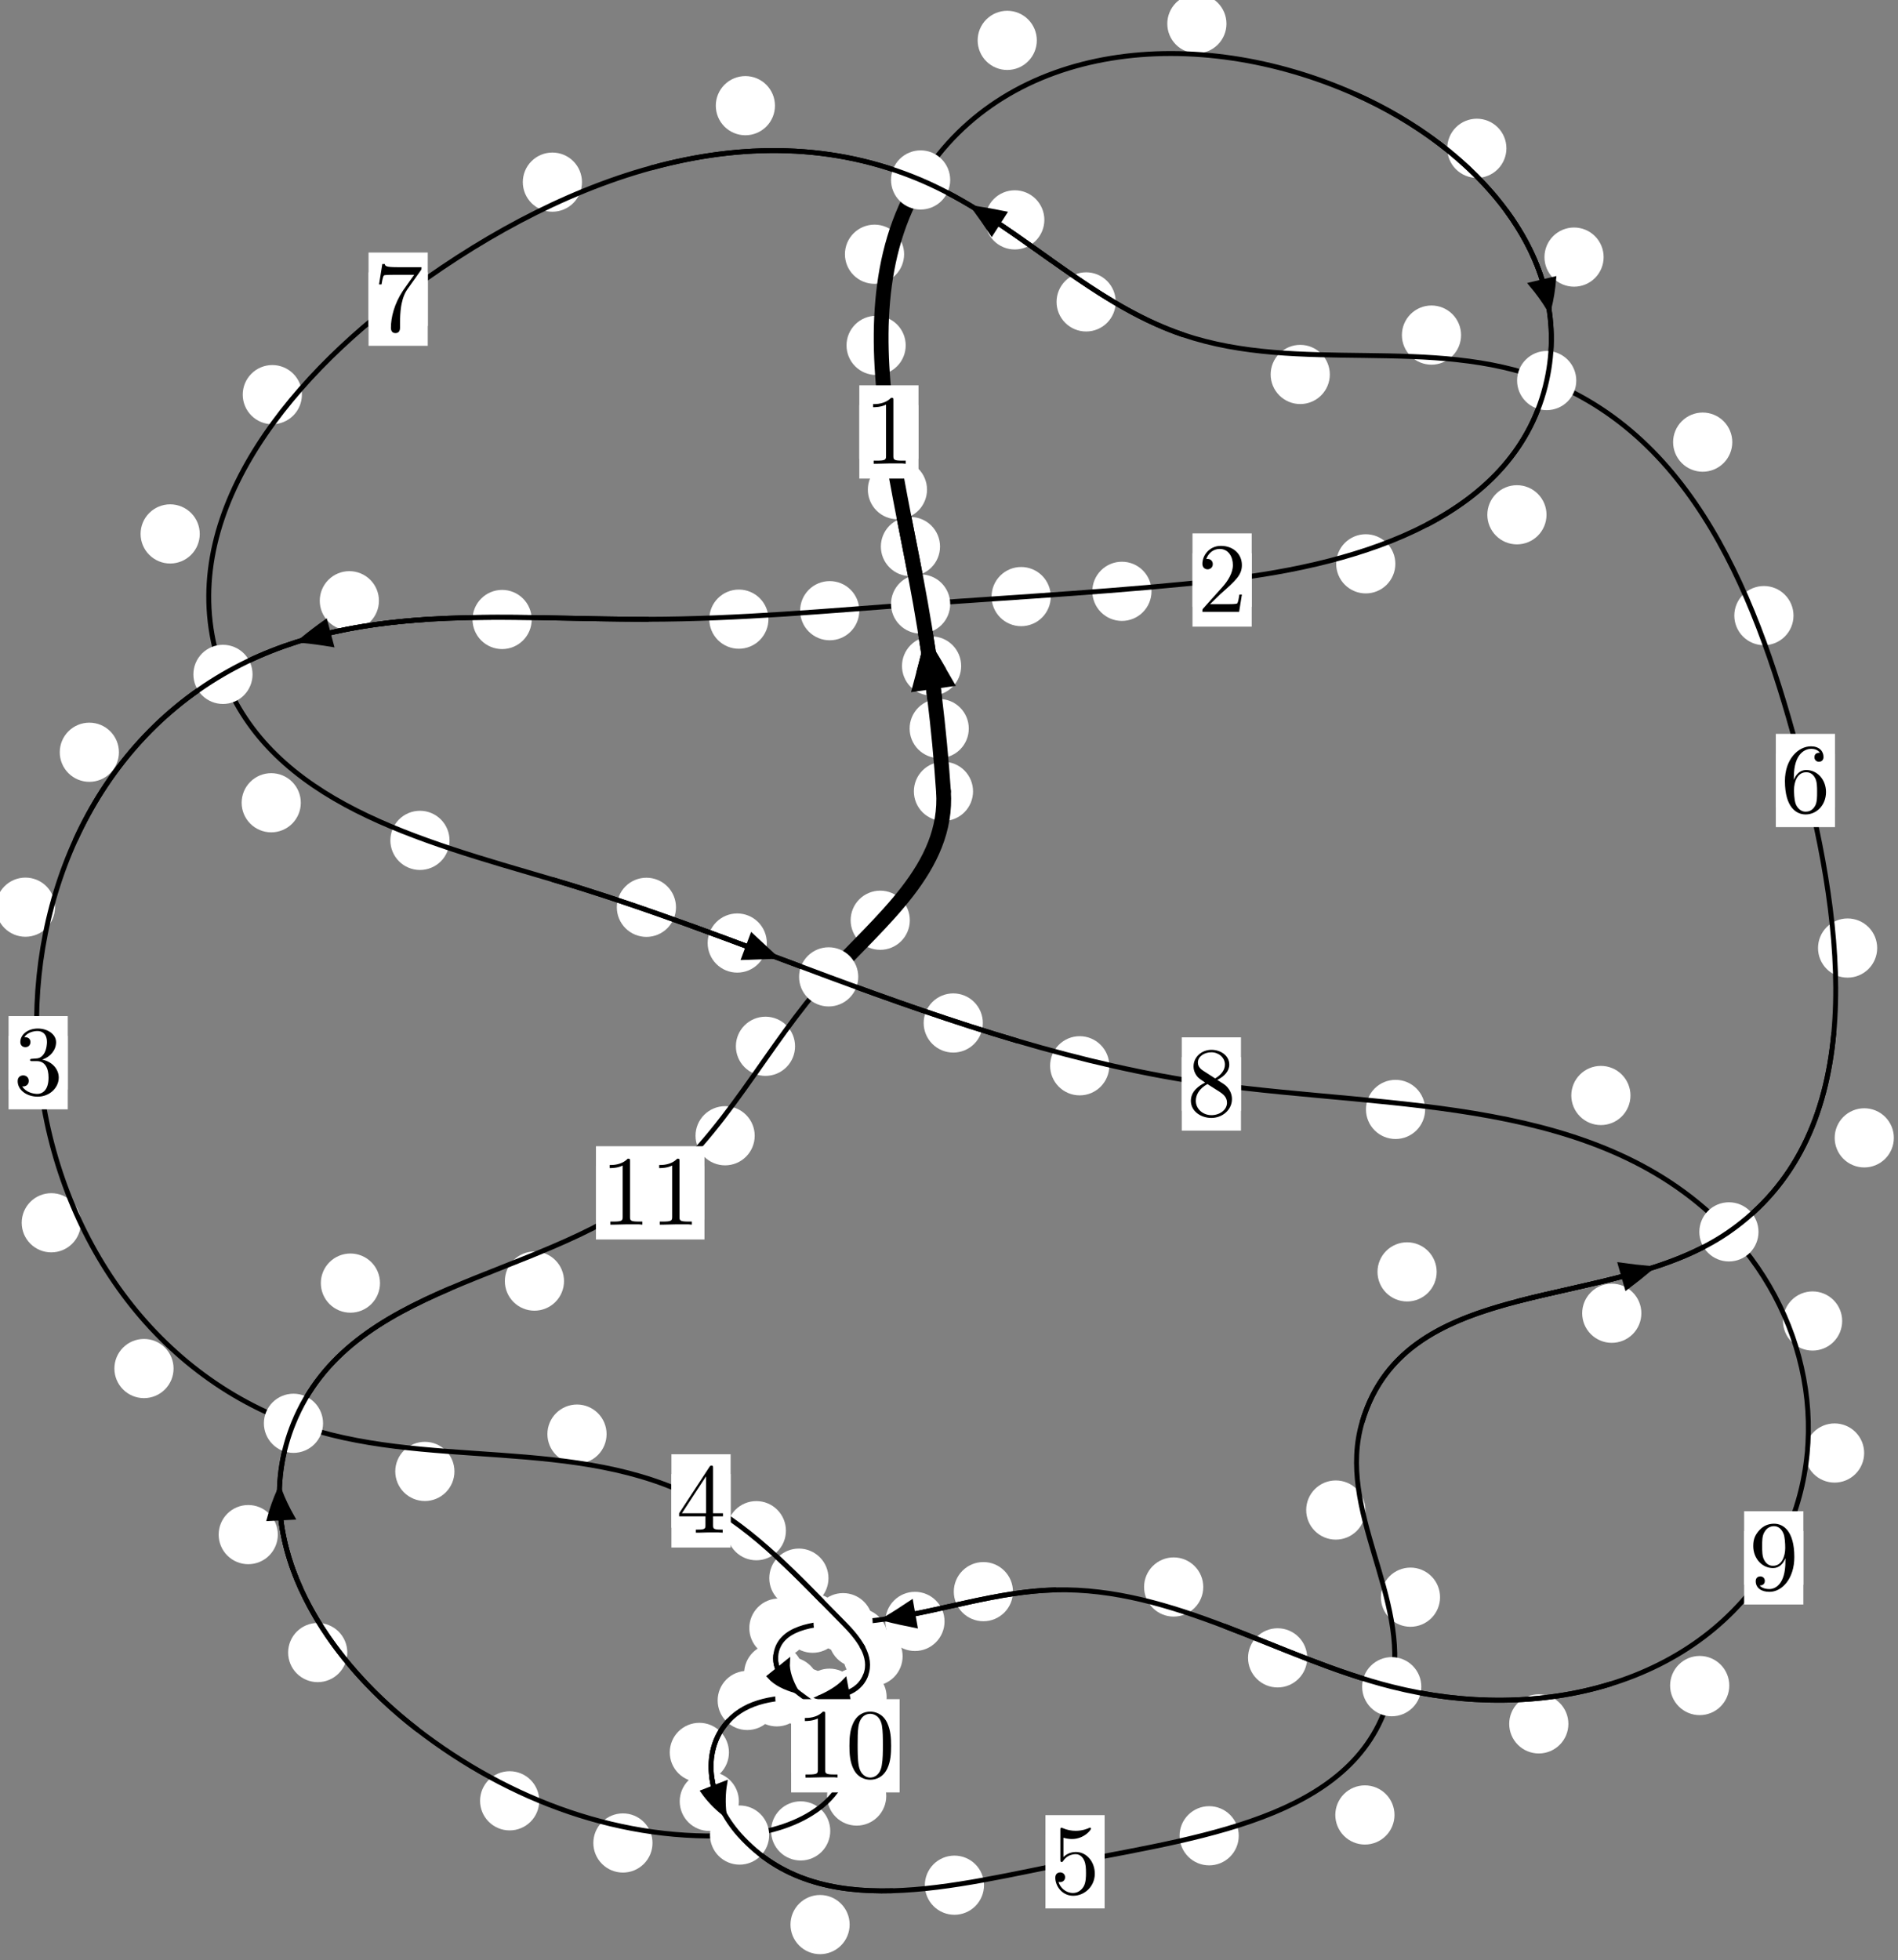 <?xml version="1.0"?>
<!-- Created by MetaPost 1.999 on 2021.07.06:0008 -->
<svg version="1.1" xmlns="http://www.w3.org/2000/svg" xmlns:xlink="http://www.w3.org/1999/xlink" width="191.736" height="197.952" viewBox="0 0 191.736 197.952">
<rect x="0" y="0" width="191.736" height="197.952" fill="#808080" stroke="none"/>
<!-- Original BoundingBox: -93.419357 -136.359604 98.317032 61.592056 -->
  <defs>
    <g transform="scale(0.01,0.01)" id="GLYPHcmr10_48">
      <path style="fill-rule: evenodd;" d="M460 -320C460 -400,455 -480,420 -554C374 -650,292 -666,250 -666C190 -666,117 -640,76 -547C44 -478,39 -400,39 -320C39 -245,43 -155,84 -79C127 2,200 22,249 22C303 22,379 1,423 -94C455 -163,460 -241,460 -320M249 -0C210 -0,151 -25,133 -121C122 -181,122 -273,122 -332C122 -396,122 -462,130 -516C149 -635,224 -644,249 -644C282 -644,348 -626,367 -527C377 -471,377 -395,377 -332C377 -257,377 -189,366 -125C351 -30,294 -0,249 -0"></path>
    </g>
    <g transform="scale(0.01,0.01)" id="GLYPHcmr10_49">
      <path style="fill-rule: evenodd;" d="M294 -640C294 -664,294 -666,271 -666C209 -602,121 -602,89 -602L89 -571C109 -571,168 -571,220 -597L220 -79C220 -43,217 -31,127 -31L95 -31L95 -0L257 -0L130 -3L217 -3L257 -3L297 -3L384 -3L419 -0L419 -31L387 -31C297 -31,294 -42,294 -79"></path>
    </g>
    <g transform="scale(0.01,0.01)" id="GLYPHcmr10_50">
      <path style="fill-rule: evenodd;" d="M127 -77L233 -180C389 -318,449 -372,449 -472C449 -586,359 -666,237 -666C124 -666,50 -574,50 -485C50 -429,100 -429,103 -429C120 -429,155 -441,155 -482C155 -508,137 -534,102 -534C94 -534,92 -534,89 -533C112 -598,166 -635,224 -635C315 -635,358 -554,358 -472C358 -392,308 -313,253 -251L61 -37C50 -26,50 -24,50 -0L421 -0L449 -174L424 -174C419 -144,412 -100,402 -85C395 -77,329 -77,307 -77"></path>
    </g>
    <g transform="scale(0.01,0.01)" id="GLYPHcmr10_51">
      <path style="fill-rule: evenodd;" d="M290 -352C372 -379,430 -449,430 -528C430 -610,342 -666,246 -666C145 -666,69 -606,69 -530C69 -497,91 -478,120 -478C151 -478,171 -500,171 -529C171 -579,124 -579,109 -579C140 -628,206 -641,242 -641C283 -641,338 -619,338 -529C338 -517,336 -459,310 -415C280 -367,246 -364,221 -363C213 -362,189 -360,182 -360C174 -359,167 -358,167 -348C167 -337,174 -337,191 -337L235 -337C317 -337,354 -269,354 -171C354 -35,285 -6,241 -6C198 -6,123 -23,88 -82C123 -77,154 -99,154 -137C154 -173,127 -193,98 -193C74 -193,42 -179,42 -135C42 -44,135 22,244 22C366 22,457 -69,457 -171C457 -253,394 -331,290 -352"></path>
    </g>
    <g transform="scale(0.01,0.01)" id="GLYPHcmr10_52">
      <path style="fill-rule: evenodd;" d="M294 -165L294 -78C294 -42,292 -31,218 -31L197 -31L197 -0L332 -0L238 -3L290 -3L332 -3L374 -3L427 -3L468 -0L468 -31L447 -31C373 -31,371 -42,371 -78L371 -165L471 -165L471 -196L371 -196L371 -651C371 -671,371 -677,355 -677C346 -677,343 -677,335 -665L28 -196L28 -165M300 -196L56 -196L300 -569"></path>
    </g>
    <g transform="scale(0.01,0.01)" id="GLYPHcmr10_53">
      <path style="fill-rule: evenodd;" d="M449 -201C449 -320,367 -420,259 -420C211 -420,168 -404,132 -369L132 -564C152 -558,185 -551,217 -551C340 -551,410 -642,410 -655C410 -661,407 -666,400 -666C399 -666,397 -666,392 -663C372 -654,323 -634,256 -634C216 -634,170 -641,123 -662C115 -665,113 -665,111 -665C101 -665,101 -657,101 -641L101 -345C101 -327,101 -319,115 -319C122 -319,124 -322,128 -328C139 -344,176 -398,257 -398C309 -398,334 -352,342 -334C358 -297,360 -258,360 -208C360 -173,360 -113,336 -71C312 -32,275 -6,229 -6C156 -6,99 -59,82 -118C85 -117,88 -116,99 -116C132 -116,149 -141,149 -165C149 -189,132 -214,99 -214C85 -214,50 -207,50 -161C50 -75,119 22,231 22C347 22,449 -74,449 -201"></path>
    </g>
    <g transform="scale(0.01,0.01)" id="GLYPHcmr10_54">
      <path style="fill-rule: evenodd;" d="M132 -328L132 -352C132 -605,256 -641,307 -641C331 -641,373 -635,395 -601C380 -601,340 -601,340 -556C340 -525,364 -510,386 -510C402 -510,432 -519,432 -558C432 -618,388 -666,305 -666C177 -666,42 -537,42 -316C42 -49,158 22,251 22C362 22,457 -72,457 -204C457 -331,368 -427,257 -427C189 -427,152 -376,132 -328M251 -6C188 -6,158 -66,152 -81C134 -128,134 -208,134 -226C134 -304,166 -404,256 -404C272 -404,318 -404,349 -342C367 -305,367 -254,367 -205C367 -157,367 -107,350 -71C320 -11,274 -6,251 -6"></path>
    </g>
    <g transform="scale(0.01,0.01)" id="GLYPHcmr10_55">
      <path style="fill-rule: evenodd;" d="M476 -609C485 -621,485 -623,485 -644L242 -644C120 -644,118 -657,114 -676L89 -676L56 -470L81 -470C84 -486,93 -549,106 -561C113 -567,191 -567,204 -567L411 -567C400 -551,321 -442,299 -409C209 -274,176 -135,176 -33C176 -23,176 22,222 22C268 22,268 -23,268 -33L268 -84C268 -139,271 -194,279 -248C283 -271,297 -357,341 -419"></path>
    </g>
    <g transform="scale(0.01,0.01)" id="GLYPHcmr10_56">
      <path style="fill-rule: evenodd;" d="M163 -457C117 -487,113 -521,113 -538C113 -599,178 -641,249 -641C322 -641,386 -589,386 -517C386 -460,347 -412,287 -377M309 -362C381 -399,430 -451,430 -517C430 -609,341 -666,250 -666C150 -666,69 -592,69 -499C69 -481,71 -436,113 -389C124 -377,161 -352,186 -335C128 -306,42 -250,42 -151C42 -45,144 22,249 22C362 22,457 -61,457 -168C457 -204,446 -249,408 -291C389 -312,373 -322,309 -362M209 -320L332 -242C360 -223,407 -193,407 -132C407 -58,332 -6,250 -6C164 -6,92 -68,92 -151C92 -209,124 -273,209 -320"></path>
    </g>
    <g transform="scale(0.01,0.01)" id="GLYPHcmr10_57">
      <path style="fill-rule: evenodd;" d="M367 -318L367 -286C367 -52,263 -6,205 -6C188 -6,134 -8,107 -42C151 -42,159 -71,159 -88C159 -119,135 -134,113 -134C97 -134,67 -125,67 -86C67 -19,121 22,206 22C335 22,457 -114,457 -329C457 -598,342 -666,253 -666C198 -666,149 -648,106 -603C65 -558,42 -516,42 -441C42 -316,130 -218,242 -218C303 -218,344 -260,367 -318M243 -241C227 -241,181 -241,150 -304C132 -341,132 -391,132 -440C132 -494,132 -541,153 -578C180 -628,218 -641,253 -641C299 -641,332 -607,349 -562C361 -530,365 -467,365 -421C365 -338,331 -241,243 -241"></path>
    </g>
  </defs>
  <path d="M97.867 73.578C97.867 72.786,97.552 72.025,96.992 71.465C96.431 70.905,95.671 70.59,94.879 70.59C94.086 70.59,93.326 70.905,92.765 71.465C92.205 72.025,91.89 72.786,91.89 73.578C91.89 74.371,92.205 75.131,92.765 75.692C93.326 76.252,94.086 76.567,94.879 76.567C95.671 76.567,96.431 76.252,96.992 75.692C97.552 75.131,97.867 74.371,97.867 73.578Z" style="fill: rgb(100%,100%,100%);stroke: none;"></path>
  <path d="M98.297 79.923C98.297 79.13,97.982 78.37,97.422 77.809C96.861 77.249,96.101 76.934,95.309 76.934C94.516 76.934,93.756 77.249,93.195 77.809C92.635 78.37,92.32 79.13,92.32 79.923C92.32 80.715,92.635 81.476,93.195 82.036C93.756 82.596,94.516 82.911,95.309 82.911C96.101 82.911,96.861 82.596,97.422 82.036C97.982 81.476,98.297 80.715,98.297 79.923Z" style="fill: rgb(100%,100%,100%);stroke: none;"></path>
  <path d="M94.962 55.2C94.962 54.407,94.647 53.647,94.087 53.087C93.527 52.526,92.766 52.211,91.974 52.211C91.181 52.211,90.421 52.526,89.86 53.087C89.3 53.647,88.985 54.407,88.985 55.2C88.985 55.993,89.3 56.753,89.86 57.313C90.421 57.874,91.181 58.189,91.974 58.189C92.766 58.189,93.527 57.874,94.087 57.313C94.647 56.753,94.962 55.993,94.962 55.2Z" style="fill: rgb(100%,100%,100%);stroke: none;"></path>
  <path d="M97.097 67.262C97.097 66.469,96.782 65.709,96.221 65.148C95.661 64.588,94.901 64.273,94.108 64.273C93.315 64.273,92.555 64.588,91.995 65.148C91.434 65.709,91.119 66.469,91.119 67.262C91.119 68.054,91.434 68.814,91.995 69.375C92.555 69.935,93.315 70.25,94.108 70.25C94.901 70.25,95.661 69.935,96.221 69.375C96.782 68.814,97.097 68.054,97.097 67.262Z" style="fill: rgb(100%,100%,100%);stroke: none;"></path>
  <path d="M91.494 34.883C91.494 34.09,91.179 33.33,90.618 32.77C90.058 32.209,89.298 31.894,88.505 31.894C87.712 31.894,86.952 32.209,86.392 32.77C85.831 33.33,85.516 34.09,85.516 34.883C85.516 35.676,85.831 36.436,86.392 36.997C86.952 37.557,87.712 37.872,88.505 37.872C89.298 37.872,90.058 37.557,90.618 36.997C91.179 36.436,91.494 35.676,91.494 34.883Z" style="fill: rgb(100%,100%,100%);stroke: none;"></path>
  <path d="M93.647 49.452C93.647 48.659,93.332 47.899,92.772 47.339C92.211 46.778,91.451 46.463,90.659 46.463C89.866 46.463,89.106 46.778,88.545 47.339C87.985 47.899,87.67 48.659,87.67 49.452C87.67 50.245,87.985 51.005,88.545 51.565C89.106 52.126,89.866 52.441,90.659 52.441C91.451 52.441,92.211 52.126,92.772 51.565C93.332 51.005,93.647 50.245,93.647 49.452Z" style="fill: rgb(100%,100%,100%);stroke: none;"></path>
  <path d="M104.739 4.077C104.739 3.285,104.424 2.525,103.864 1.964C103.304 1.404,102.543 1.089,101.751 1.089C100.958 1.089,100.198 1.404,99.637 1.964C99.077 2.525,98.762 3.285,98.762 4.077C98.762 4.87,99.077 5.63,99.637 6.191C100.198 6.751,100.958 7.066,101.751 7.066C102.543 7.066,103.304 6.751,103.864 6.191C104.424 5.63,104.739 4.87,104.739 4.077Z" style="fill: rgb(100%,100%,100%);stroke: none;"></path>
  <path d="M91.332 25.676C91.332 24.883,91.017 24.123,90.457 23.563C89.896 23.002,89.136 22.687,88.344 22.687C87.551 22.687,86.791 23.002,86.23 23.563C85.67 24.123,85.355 24.883,85.355 25.676C85.355 26.469,85.67 27.229,86.23 27.789C86.791 28.35,87.551 28.665,88.344 28.665C89.136 28.665,89.896 28.35,90.457 27.789C91.017 27.229,91.332 26.469,91.332 25.676Z" style="fill: rgb(100%,100%,100%);stroke: none;"></path>
  <path d="M152.178 14.977C152.178 14.185,151.863 13.425,151.302 12.864C150.742 12.304,149.982 11.989,149.189 11.989C148.396 11.989,147.636 12.304,147.076 12.864C146.515 13.425,146.2 14.185,146.2 14.977C146.2 15.77,146.515 16.53,147.076 17.091C147.636 17.651,148.396 17.966,149.189 17.966C149.982 17.966,150.742 17.651,151.302 17.091C151.863 16.53,152.178 15.77,152.178 14.977Z" style="fill: rgb(100%,100%,100%);stroke: none;"></path>
  <path d="M123.897 2.397C123.897 1.604,123.582 0.844,123.022 0.283C122.461 -0.277,121.701 -0.592,120.908 -0.592C120.116 -0.592,119.355 -0.277,118.795 0.283C118.234 0.844,117.92 1.604,117.92 2.397C117.92 3.189,118.234 3.95,118.795 4.51C119.355 5.07,120.116 5.385,120.908 5.385C121.701 5.385,122.461 5.07,123.022 4.51C123.582 3.95,123.897 3.189,123.897 2.397Z" style="fill: rgb(100%,100%,100%);stroke: none;"></path>
  <path d="M156.229 51.99C156.229 51.197,155.914 50.437,155.353 49.877C154.793 49.316,154.033 49.001,153.24 49.001C152.447 49.001,151.687 49.316,151.127 49.877C150.566 50.437,150.251 51.197,150.251 51.99C150.251 52.783,150.566 53.543,151.127 54.103C151.687 54.664,152.447 54.979,153.24 54.979C154.033 54.979,154.793 54.664,155.353 54.103C155.914 53.543,156.229 52.783,156.229 51.99Z" style="fill: rgb(100%,100%,100%);stroke: none;"></path>
  <path d="M161.999 25.966C161.999 25.173,161.684 24.413,161.124 23.852C160.563 23.292,159.803 22.977,159.011 22.977C158.218 22.977,157.458 23.292,156.897 23.852C156.337 24.413,156.022 25.173,156.022 25.966C156.022 26.758,156.337 27.518,156.897 28.079C157.458 28.639,158.218 28.954,159.011 28.954C159.803 28.954,160.563 28.639,161.124 28.079C161.684 27.518,161.999 26.758,161.999 25.966Z" style="fill: rgb(100%,100%,100%);stroke: none;"></path>
  <path d="M116.324 59.72C116.324 58.927,116.009 58.167,115.448 57.607C114.888 57.046,114.128 56.731,113.335 56.731C112.542 56.731,111.782 57.046,111.222 57.607C110.661 58.167,110.346 58.927,110.346 59.72C110.346 60.513,110.661 61.273,111.222 61.833C111.782 62.394,112.542 62.709,113.335 62.709C114.128 62.709,114.888 62.394,115.448 61.833C116.009 61.273,116.324 60.513,116.324 59.72Z" style="fill: rgb(100%,100%,100%);stroke: none;"></path>
  <path d="M140.958 56.943C140.958 56.15,140.643 55.39,140.083 54.83C139.522 54.269,138.762 53.954,137.969 53.954C137.177 53.954,136.417 54.269,135.856 54.83C135.296 55.39,134.981 56.15,134.981 56.943C134.981 57.736,135.296 58.496,135.856 59.056C136.417 59.617,137.177 59.932,137.969 59.932C138.762 59.932,139.522 59.617,140.083 59.056C140.643 58.496,140.958 57.736,140.958 56.943Z" style="fill: rgb(100%,100%,100%);stroke: none;"></path>
  <path d="M86.806 61.677C86.806 60.884,86.492 60.124,85.931 59.563C85.371 59.003,84.61 58.688,83.818 58.688C83.025 58.688,82.265 59.003,81.704 59.563C81.144 60.124,80.829 60.884,80.829 61.677C80.829 62.469,81.144 63.23,81.704 63.79C82.265 64.35,83.025 64.665,83.818 64.665C84.61 64.665,85.371 64.35,85.931 63.79C86.492 63.23,86.806 62.469,86.806 61.677Z" style="fill: rgb(100%,100%,100%);stroke: none;"></path>
  <path d="M106.147 60.251C106.147 59.459,105.832 58.699,105.271 58.138C104.711 57.578,103.951 57.263,103.158 57.263C102.365 57.263,101.605 57.578,101.045 58.138C100.484 58.699,100.169 59.459,100.169 60.251C100.169 61.044,100.484 61.804,101.045 62.365C101.605 62.925,102.365 63.24,103.158 63.24C103.951 63.24,104.711 62.925,105.271 62.365C105.832 61.804,106.147 61.044,106.147 60.251Z" style="fill: rgb(100%,100%,100%);stroke: none;"></path>
  <path d="M53.713 62.565C53.713 61.772,53.398 61.012,52.837 60.451C52.277 59.891,51.517 59.576,50.724 59.576C49.931 59.576,49.171 59.891,48.611 60.451C48.05 61.012,47.735 61.772,47.735 62.565C47.735 63.357,48.05 64.118,48.611 64.678C49.171 65.239,49.931 65.553,50.724 65.553C51.517 65.553,52.277 65.239,52.837 64.678C53.398 64.118,53.713 63.357,53.713 62.565Z" style="fill: rgb(100%,100%,100%);stroke: none;"></path>
  <path d="M77.628 62.531C77.628 61.739,77.313 60.978,76.753 60.418C76.192 59.858,75.432 59.543,74.639 59.543C73.847 59.543,73.087 59.858,72.526 60.418C71.966 60.978,71.651 61.739,71.651 62.531C71.651 63.324,71.966 64.084,72.526 64.645C73.087 65.205,73.847 65.52,74.639 65.52C75.432 65.52,76.192 65.205,76.753 64.645C77.313 64.084,77.628 63.324,77.628 62.531Z" style="fill: rgb(100%,100%,100%);stroke: none;"></path>
  <path d="M12.014 75.972C12.014 75.18,11.699 74.42,11.138 73.859C10.578 73.299,9.818 72.984,9.025 72.984C8.232 72.984,7.472 73.299,6.912 73.859C6.351 74.42,6.036 75.18,6.036 75.972C6.036 76.765,6.351 77.525,6.912 78.086C7.472 78.646,8.232 78.961,9.025 78.961C9.818 78.961,10.578 78.646,11.138 78.086C11.699 77.525,12.014 76.765,12.014 75.972Z" style="fill: rgb(100%,100%,100%);stroke: none;"></path>
  <path d="M38.28 60.672C38.28 59.879,37.965 59.119,37.404 58.558C36.844 57.998,36.084 57.683,35.291 57.683C34.498 57.683,33.738 57.998,33.178 58.558C32.617 59.119,32.302 59.879,32.302 60.672C32.302 61.464,32.617 62.224,33.178 62.785C33.738 63.345,34.498 63.66,35.291 63.66C36.084 63.66,36.844 63.345,37.404 62.785C37.965 62.224,38.28 61.464,38.28 60.672Z" style="fill: rgb(100%,100%,100%);stroke: none;"></path>
  <path d="M8.169 123.493C8.169 122.701,7.854 121.94,7.294 121.38C6.733 120.819,5.973 120.504,5.18 120.504C4.388 120.504,3.628 120.819,3.067 121.38C2.507 121.94,2.192 122.701,2.192 123.493C2.192 124.286,2.507 125.046,3.067 125.607C3.628 126.167,4.388 126.482,5.18 126.482C5.973 126.482,6.733 126.167,7.294 125.607C7.854 125.046,8.169 124.286,8.169 123.493Z" style="fill: rgb(100%,100%,100%);stroke: none;"></path>
  <path d="M5.558 91.62C5.558 90.827,5.243 90.067,4.683 89.506C4.122 88.946,3.362 88.631,2.569 88.631C1.777 88.631,1.017 88.946,0.456 89.506C-0.104 90.067,-0.419 90.827,-0.419 91.62C-0.419 92.412,-0.104 93.172,0.456 93.733C1.017 94.293,1.777 94.608,2.569 94.608C3.362 94.608,4.122 94.293,4.683 93.733C5.243 93.172,5.558 92.412,5.558 91.62Z" style="fill: rgb(100%,100%,100%);stroke: none;"></path>
  <path d="M45.907 148.605C45.907 147.812,45.592 147.052,45.032 146.492C44.471 145.931,43.711 145.616,42.918 145.616C42.126 145.616,41.365 145.931,40.805 146.492C40.245 147.052,39.93 147.812,39.93 148.605C39.93 149.398,40.245 150.158,40.805 150.718C41.365 151.279,42.126 151.594,42.918 151.594C43.711 151.594,44.471 151.279,45.032 150.718C45.592 150.158,45.907 149.398,45.907 148.605Z" style="fill: rgb(100%,100%,100%);stroke: none;"></path>
  <path d="M17.534 138.214C17.534 137.421,17.219 136.661,16.659 136.1C16.098 135.54,15.338 135.225,14.545 135.225C13.753 135.225,12.992 135.54,12.432 136.1C11.871 136.661,11.556 137.421,11.556 138.214C11.556 139.006,11.871 139.767,12.432 140.327C12.992 140.888,13.753 141.203,14.545 141.203C15.338 141.203,16.098 140.888,16.659 140.327C17.219 139.767,17.534 139.006,17.534 138.214Z" style="fill: rgb(100%,100%,100%);stroke: none;"></path>
  <path d="M79.395 154.59C79.395 153.797,79.08 153.037,78.519 152.477C77.959 151.916,77.199 151.601,76.406 151.601C75.613 151.601,74.853 151.916,74.293 152.477C73.732 153.037,73.417 153.797,73.417 154.59C73.417 155.383,73.732 156.143,74.293 156.703C74.853 157.264,75.613 157.579,76.406 157.579C77.199 157.579,77.959 157.264,78.519 156.703C79.08 156.143,79.395 155.383,79.395 154.59Z" style="fill: rgb(100%,100%,100%);stroke: none;"></path>
  <path d="M61.277 144.836C61.277 144.044,60.962 143.284,60.401 142.723C59.841 142.163,59.081 141.848,58.288 141.848C57.495 141.848,56.735 142.163,56.175 142.723C55.614 143.284,55.299 144.044,55.299 144.836C55.299 145.629,55.614 146.389,56.175 146.95C56.735 147.51,57.495 147.825,58.288 147.825C59.081 147.825,59.841 147.51,60.401 146.95C60.962 146.389,61.277 145.629,61.277 144.836Z" style="fill: rgb(100%,100%,100%);stroke: none;"></path>
  <path d="M89.679 165.413C89.679 164.62,89.365 163.86,88.804 163.3C88.244 162.739,87.483 162.424,86.691 162.424C85.898 162.424,85.138 162.739,84.577 163.3C84.017 163.86,83.702 164.62,83.702 165.413C83.702 166.206,84.017 166.966,84.577 167.526C85.138 168.087,85.898 168.402,86.691 168.402C87.483 168.402,88.244 168.087,88.804 167.526C89.365 166.966,89.679 166.206,89.679 165.413Z" style="fill: rgb(100%,100%,100%);stroke: none;"></path>
  <path d="M83.692 159.386C83.692 158.594,83.377 157.833,82.816 157.273C82.256 156.712,81.496 156.397,80.703 156.397C79.91 156.397,79.15 156.712,78.59 157.273C78.029 157.833,77.714 158.594,77.714 159.386C77.714 160.179,78.029 160.939,78.59 161.5C79.15 162.06,79.91 162.375,80.703 162.375C81.496 162.375,82.256 162.06,82.816 161.5C83.377 160.939,83.692 160.179,83.692 159.386Z" style="fill: rgb(100%,100%,100%);stroke: none;"></path>
  <path d="M89.57 171.403C89.57 170.611,89.255 169.851,88.694 169.29C88.134 168.73,87.374 168.415,86.581 168.415C85.788 168.415,85.028 168.73,84.468 169.29C83.907 169.851,83.592 170.611,83.592 171.403C83.592 172.196,83.907 172.956,84.468 173.517C85.028 174.077,85.788 174.392,86.581 174.392C87.374 174.392,88.134 174.077,88.694 173.517C89.255 172.956,89.57 172.196,89.57 171.403Z" style="fill: rgb(100%,100%,100%);stroke: none;"></path>
  <path d="M91.183 167.272C91.183 166.48,90.868 165.72,90.307 165.159C89.747 164.599,88.987 164.284,88.194 164.284C87.401 164.284,86.641 164.599,86.081 165.159C85.52 165.72,85.205 166.48,85.205 167.272C85.205 168.065,85.52 168.825,86.081 169.386C86.641 169.946,87.401 170.261,88.194 170.261C88.987 170.261,89.747 169.946,90.307 169.386C90.868 168.825,91.183 168.065,91.183 167.272Z" style="fill: rgb(100%,100%,100%);stroke: none;"></path>
  <path d="M81.459 171.369C81.459 170.576,81.144 169.816,80.584 169.255C80.023 168.695,79.263 168.38,78.471 168.38C77.678 168.38,76.918 168.695,76.357 169.255C75.797 169.816,75.482 170.576,75.482 171.369C75.482 172.161,75.797 172.922,76.357 173.482C76.918 174.043,77.678 174.358,78.471 174.358C79.263 174.358,80.023 174.043,80.584 173.482C81.144 172.922,81.459 172.161,81.459 171.369Z" style="fill: rgb(100%,100%,100%);stroke: none;"></path>
  <path d="M86.782 171.512C86.782 170.719,86.467 169.959,85.906 169.398C85.346 168.838,84.586 168.523,83.793 168.523C83 168.523,82.24 168.838,81.68 169.398C81.119 169.959,80.804 170.719,80.804 171.512C80.804 172.304,81.119 173.064,81.68 173.625C82.24 174.185,83 174.5,83.793 174.5C84.586 174.5,85.346 174.185,85.906 173.625C86.467 173.064,86.782 172.304,86.782 171.512Z" style="fill: rgb(100%,100%,100%);stroke: none;"></path>
  <path d="M73.638 176.982C73.638 176.19,73.323 175.43,72.762 174.869C72.202 174.309,71.441 173.994,70.649 173.994C69.856 173.994,69.096 174.309,68.535 174.869C67.975 175.43,67.66 176.19,67.66 176.982C67.66 177.775,67.975 178.535,68.535 179.096C69.096 179.656,69.856 179.971,70.649 179.971C71.441 179.971,72.202 179.656,72.762 179.096C73.323 178.535,73.638 177.775,73.638 176.982Z" style="fill: rgb(100%,100%,100%);stroke: none;"></path>
  <path d="M78.475 171.736C78.475 170.943,78.16 170.183,77.6 169.622C77.04 169.062,76.279 168.747,75.487 168.747C74.694 168.747,73.934 169.062,73.373 169.622C72.813 170.183,72.498 170.943,72.498 171.736C72.498 172.528,72.813 173.288,73.373 173.849C73.934 174.409,74.694 174.724,75.487 174.724C76.279 174.724,77.04 174.409,77.6 173.849C78.16 173.288,78.475 172.528,78.475 171.736Z" style="fill: rgb(100%,100%,100%);stroke: none;"></path>
  <path d="M85.831 194.371C85.831 193.578,85.517 192.818,84.956 192.258C84.396 191.697,83.635 191.382,82.843 191.382C82.05 191.382,81.29 191.697,80.729 192.258C80.169 192.818,79.854 193.578,79.854 194.371C79.854 195.164,80.169 195.924,80.729 196.484C81.29 197.045,82.05 197.36,82.843 197.36C83.635 197.36,84.396 197.045,84.956 196.484C85.517 195.924,85.831 195.164,85.831 194.371Z" style="fill: rgb(100%,100%,100%);stroke: none;"></path>
  <path d="M74.643 181.927C74.643 181.135,74.328 180.375,73.767 179.814C73.207 179.254,72.447 178.939,71.654 178.939C70.861 178.939,70.101 179.254,69.541 179.814C68.98 180.375,68.665 181.135,68.665 181.927C68.665 182.72,68.98 183.48,69.541 184.041C70.101 184.601,70.861 184.916,71.654 184.916C72.447 184.916,73.207 184.601,73.767 184.041C74.328 183.48,74.643 182.72,74.643 181.927Z" style="fill: rgb(100%,100%,100%);stroke: none;"></path>
  <path d="M125.138 185.402C125.138 184.609,124.823 183.849,124.262 183.289C123.702 182.728,122.942 182.413,122.149 182.413C121.356 182.413,120.596 182.728,120.036 183.289C119.475 183.849,119.16 184.609,119.16 185.402C119.16 186.195,119.475 186.955,120.036 187.515C120.596 188.076,121.356 188.391,122.149 188.391C122.942 188.391,123.702 188.076,124.262 187.515C124.823 186.955,125.138 186.195,125.138 185.402Z" style="fill: rgb(100%,100%,100%);stroke: none;"></path>
  <path d="M99.405 190.394C99.405 189.601,99.09 188.841,98.529 188.28C97.969 187.72,97.209 187.405,96.416 187.405C95.623 187.405,94.863 187.72,94.303 188.28C93.742 188.841,93.427 189.601,93.427 190.394C93.427 191.186,93.742 191.946,94.303 192.507C94.863 193.067,95.623 193.382,96.416 193.382C97.209 193.382,97.969 193.067,98.529 192.507C99.09 191.946,99.405 191.186,99.405 190.394Z" style="fill: rgb(100%,100%,100%);stroke: none;"></path>
  <path d="M145.475 161.307C145.475 160.514,145.16 159.754,144.599 159.193C144.039 158.633,143.279 158.318,142.486 158.318C141.693 158.318,140.933 158.633,140.373 159.193C139.812 159.754,139.497 160.514,139.497 161.307C139.497 162.099,139.812 162.859,140.373 163.42C140.933 163.98,141.693 164.295,142.486 164.295C143.279 164.295,144.039 163.98,144.599 163.42C145.16 162.859,145.475 162.099,145.475 161.307Z" style="fill: rgb(100%,100%,100%);stroke: none;"></path>
  <path d="M140.87 183.3C140.87 182.507,140.555 181.747,139.995 181.186C139.434 180.626,138.674 180.311,137.882 180.311C137.089 180.311,136.329 180.626,135.768 181.186C135.208 181.747,134.893 182.507,134.893 183.3C134.893 184.092,135.208 184.853,135.768 185.413C136.329 185.974,137.089 186.289,137.882 186.289C138.674 186.289,139.434 185.974,139.995 185.413C140.555 184.853,140.87 184.092,140.87 183.3Z" style="fill: rgb(100%,100%,100%);stroke: none;"></path>
  <path d="M145.132 128.452C145.132 127.66,144.817 126.9,144.257 126.339C143.696 125.779,142.936 125.464,142.143 125.464C141.351 125.464,140.59 125.779,140.03 126.339C139.469 126.9,139.155 127.66,139.155 128.452C139.155 129.245,139.469 130.005,140.03 130.566C140.59 131.126,141.351 131.441,142.143 131.441C142.936 131.441,143.696 131.126,144.257 130.566C144.817 130.005,145.132 129.245,145.132 128.452Z" style="fill: rgb(100%,100%,100%);stroke: none;"></path>
  <path d="M137.93 152.505C137.93 151.712,137.615 150.952,137.054 150.391C136.494 149.831,135.734 149.516,134.941 149.516C134.148 149.516,133.388 149.831,132.828 150.391C132.267 150.952,131.952 151.712,131.952 152.505C131.952 153.297,132.267 154.058,132.828 154.618C133.388 155.178,134.148 155.493,134.941 155.493C135.734 155.493,136.494 155.178,137.054 154.618C137.615 154.058,137.93 153.297,137.93 152.505Z" style="fill: rgb(100%,100%,100%);stroke: none;"></path>
  <path d="M191.317 114.916C191.317 114.124,191.002 113.364,190.442 112.803C189.881 112.243,189.121 111.928,188.328 111.928C187.536 111.928,186.775 112.243,186.215 112.803C185.654 113.364,185.34 114.124,185.34 114.916C185.34 115.709,185.654 116.469,186.215 117.03C186.775 117.59,187.536 117.905,188.328 117.905C189.121 117.905,189.881 117.59,190.442 117.03C191.002 116.469,191.317 115.709,191.317 114.916Z" style="fill: rgb(100%,100%,100%);stroke: none;"></path>
  <path d="M165.81 132.63C165.81 131.838,165.495 131.077,164.935 130.517C164.374 129.956,163.614 129.641,162.821 129.641C162.029 129.641,161.268 129.956,160.708 130.517C160.147 131.077,159.832 131.838,159.832 132.63C159.832 133.423,160.147 134.183,160.708 134.744C161.268 135.304,162.029 135.619,162.821 135.619C163.614 135.619,164.374 135.304,164.935 134.744C165.495 134.183,165.81 133.423,165.81 132.63Z" style="fill: rgb(100%,100%,100%);stroke: none;"></path>
  <path d="M181.179 62.172C181.179 61.38,180.864 60.619,180.303 60.059C179.743 59.498,178.983 59.184,178.19 59.184C177.397 59.184,176.637 59.498,176.077 60.059C175.516 60.619,175.201 61.38,175.201 62.172C175.201 62.965,175.516 63.725,176.077 64.286C176.637 64.846,177.397 65.161,178.19 65.161C178.983 65.161,179.743 64.846,180.303 64.286C180.864 63.725,181.179 62.965,181.179 62.172Z" style="fill: rgb(100%,100%,100%);stroke: none;"></path>
  <path d="M189.633 95.747C189.633 94.954,189.318 94.194,188.758 93.634C188.197 93.073,187.437 92.758,186.645 92.758C185.852 92.758,185.092 93.073,184.531 93.634C183.971 94.194,183.656 94.954,183.656 95.747C183.656 96.54,183.971 97.3,184.531 97.861C185.092 98.421,185.852 98.736,186.645 98.736C187.437 98.736,188.197 98.421,188.758 97.861C189.318 97.3,189.633 96.54,189.633 95.747Z" style="fill: rgb(100%,100%,100%);stroke: none;"></path>
  <path d="M147.597 33.842C147.597 33.049,147.282 32.289,146.722 31.729C146.161 31.168,145.401 30.853,144.608 30.853C143.816 30.853,143.056 31.168,142.495 31.729C141.935 32.289,141.62 33.049,141.62 33.842C141.62 34.635,141.935 35.395,142.495 35.955C143.056 36.516,143.816 36.831,144.608 36.831C145.401 36.831,146.161 36.516,146.722 35.955C147.282 35.395,147.597 34.635,147.597 33.842Z" style="fill: rgb(100%,100%,100%);stroke: none;"></path>
  <path d="M174.995 44.653C174.995 43.861,174.68 43.101,174.12 42.54C173.559 41.98,172.799 41.665,172.006 41.665C171.214 41.665,170.453 41.98,169.893 42.54C169.332 43.101,169.017 43.861,169.017 44.653C169.017 45.446,169.332 46.206,169.893 46.767C170.453 47.327,171.214 47.642,172.006 47.642C172.799 47.642,173.559 47.327,174.12 46.767C174.68 46.206,174.995 45.446,174.995 44.653Z" style="fill: rgb(100%,100%,100%);stroke: none;"></path>
  <path d="M112.711 30.491C112.711 29.698,112.396 28.938,111.836 28.377C111.275 27.817,110.515 27.502,109.722 27.502C108.93 27.502,108.169 27.817,107.609 28.377C107.048 28.938,106.734 29.698,106.734 30.491C106.734 31.283,107.048 32.043,107.609 32.604C108.169 33.164,108.93 33.479,109.722 33.479C110.515 33.479,111.275 33.164,111.836 32.604C112.396 32.043,112.711 31.283,112.711 30.491Z" style="fill: rgb(100%,100%,100%);stroke: none;"></path>
  <path d="M134.339 37.818C134.339 37.026,134.024 36.266,133.463 35.705C132.903 35.145,132.143 34.83,131.35 34.83C130.557 34.83,129.797 35.145,129.237 35.705C128.676 36.266,128.361 37.026,128.361 37.818C128.361 38.611,128.676 39.371,129.237 39.932C129.797 40.492,130.557 40.807,131.35 40.807C132.143 40.807,132.903 40.492,133.463 39.932C134.024 39.371,134.339 38.611,134.339 37.818Z" style="fill: rgb(100%,100%,100%);stroke: none;"></path>
  <path d="M78.287 10.672C78.287 9.88,77.972 9.119,77.412 8.559C76.851 7.999,76.091 7.684,75.298 7.684C74.506 7.684,73.746 7.999,73.185 8.559C72.625 9.119,72.31 9.88,72.31 10.672C72.31 11.465,72.625 12.225,73.185 12.786C73.746 13.346,74.506 13.661,75.298 13.661C76.091 13.661,76.851 13.346,77.412 12.786C77.972 12.225,78.287 11.465,78.287 10.672Z" style="fill: rgb(100%,100%,100%);stroke: none;"></path>
  <path d="M105.501 22.206C105.501 21.413,105.186 20.653,104.625 20.093C104.065 19.532,103.305 19.217,102.512 19.217C101.719 19.217,100.959 19.532,100.399 20.093C99.838 20.653,99.523 21.413,99.523 22.206C99.523 22.999,99.838 23.759,100.399 24.319C100.959 24.88,101.719 25.195,102.512 25.195C103.305 25.195,104.065 24.88,104.625 24.319C105.186 23.759,105.501 22.999,105.501 22.206Z" style="fill: rgb(100%,100%,100%);stroke: none;"></path>
  <path d="M30.499 39.856C30.499 39.064,30.184 38.304,29.624 37.743C29.063 37.183,28.303 36.868,27.51 36.868C26.717 36.868,25.957 37.183,25.397 37.743C24.836 38.304,24.521 39.064,24.521 39.856C24.521 40.649,24.836 41.409,25.397 41.97C25.957 42.53,26.717 42.845,27.51 42.845C28.303 42.845,29.063 42.53,29.624 41.97C30.184 41.409,30.499 40.649,30.499 39.856Z" style="fill: rgb(100%,100%,100%);stroke: none;"></path>
  <path d="M58.791 18.394C58.791 17.602,58.476 16.841,57.916 16.281C57.355 15.72,56.595 15.406,55.802 15.406C55.01 15.406,54.25 15.72,53.689 16.281C53.129 16.841,52.814 17.602,52.814 18.394C52.814 19.187,53.129 19.947,53.689 20.508C54.25 21.068,55.01 21.383,55.802 21.383C56.595 21.383,57.355 21.068,57.916 20.508C58.476 19.947,58.791 19.187,58.791 18.394Z" style="fill: rgb(100%,100%,100%);stroke: none;"></path>
  <path d="M30.388 81.073C30.388 80.281,30.073 79.52,29.513 78.96C28.952 78.399,28.192 78.085,27.4 78.085C26.607 78.085,25.847 78.399,25.286 78.96C24.726 79.52,24.411 80.281,24.411 81.073C24.411 81.866,24.726 82.626,25.286 83.187C25.847 83.747,26.607 84.062,27.4 84.062C28.192 84.062,28.952 83.747,29.513 83.187C30.073 82.626,30.388 81.866,30.388 81.073Z" style="fill: rgb(100%,100%,100%);stroke: none;"></path>
  <path d="M20.179 53.923C20.179 53.13,19.864 52.37,19.304 51.81C18.743 51.249,17.983 50.934,17.191 50.934C16.398 50.934,15.638 51.249,15.077 51.81C14.517 52.37,14.202 53.13,14.202 53.923C14.202 54.716,14.517 55.476,15.077 56.036C15.638 56.597,16.398 56.912,17.191 56.912C17.983 56.912,18.743 56.597,19.304 56.036C19.864 55.476,20.179 54.716,20.179 53.923Z" style="fill: rgb(100%,100%,100%);stroke: none;"></path>
  <path d="M68.289 91.633C68.289 90.84,67.974 90.08,67.414 89.519C66.854 88.959,66.093 88.644,65.301 88.644C64.508 88.644,63.748 88.959,63.187 89.519C62.627 90.08,62.312 90.84,62.312 91.633C62.312 92.425,62.627 93.185,63.187 93.746C63.748 94.306,64.508 94.621,65.301 94.621C66.093 94.621,66.854 94.306,67.414 93.746C67.974 93.185,68.289 92.425,68.289 91.633Z" style="fill: rgb(100%,100%,100%);stroke: none;"></path>
  <path d="M45.411 84.873C45.411 84.08,45.096 83.32,44.536 82.76C43.975 82.199,43.215 81.884,42.422 81.884C41.63 81.884,40.869 82.199,40.309 82.76C39.749 83.32,39.434 84.08,39.434 84.873C39.434 85.666,39.749 86.426,40.309 86.986C40.869 87.547,41.63 87.862,42.422 87.862C43.215 87.862,43.975 87.547,44.536 86.986C45.096 86.426,45.411 85.666,45.411 84.873Z" style="fill: rgb(100%,100%,100%);stroke: none;"></path>
  <path d="M99.286 103.316C99.286 102.523,98.971 101.763,98.411 101.202C97.85 100.642,97.09 100.327,96.298 100.327C95.505 100.327,94.745 100.642,94.184 101.202C93.624 101.763,93.309 102.523,93.309 103.316C93.309 104.108,93.624 104.868,94.184 105.429C94.745 105.989,95.505 106.304,96.298 106.304C97.09 106.304,97.85 105.989,98.411 105.429C98.971 104.868,99.286 104.108,99.286 103.316Z" style="fill: rgb(100%,100%,100%);stroke: none;"></path>
  <path d="M77.464 95.241C77.464 94.448,77.149 93.688,76.589 93.128C76.028 92.567,75.268 92.252,74.476 92.252C73.683 92.252,72.923 92.567,72.362 93.128C71.802 93.688,71.487 94.448,71.487 95.241C71.487 96.034,71.802 96.794,72.362 97.354C72.923 97.915,73.683 98.23,74.476 98.23C75.268 98.23,76.028 97.915,76.589 97.354C77.149 96.794,77.464 96.034,77.464 95.241Z" style="fill: rgb(100%,100%,100%);stroke: none;"></path>
  <path d="M143.967 112.045C143.967 111.253,143.652 110.492,143.092 109.932C142.531 109.371,141.771 109.057,140.978 109.057C140.186 109.057,139.425 109.371,138.865 109.932C138.304 110.492,137.99 111.253,137.99 112.045C137.99 112.838,138.304 113.598,138.865 114.159C139.425 114.719,140.186 115.034,140.978 115.034C141.771 115.034,142.531 114.719,143.092 114.159C143.652 113.598,143.967 112.838,143.967 112.045Z" style="fill: rgb(100%,100%,100%);stroke: none;"></path>
  <path d="M112.06 107.637C112.06 106.844,111.745 106.084,111.184 105.524C110.624 104.963,109.864 104.648,109.071 104.648C108.278 104.648,107.518 104.963,106.958 105.524C106.397 106.084,106.082 106.844,106.082 107.637C106.082 108.43,106.397 109.19,106.958 109.75C107.518 110.311,108.278 110.626,109.071 110.626C109.864 110.626,110.624 110.311,111.184 109.75C111.745 109.19,112.06 108.43,112.06 107.637Z" style="fill: rgb(100%,100%,100%);stroke: none;"></path>
  <path d="M186.096 133.412C186.096 132.62,185.781 131.86,185.221 131.299C184.66 130.739,183.9 130.424,183.107 130.424C182.315 130.424,181.555 130.739,180.994 131.299C180.434 131.86,180.119 132.62,180.119 133.412C180.119 134.205,180.434 134.965,180.994 135.526C181.555 136.086,182.315 136.401,183.107 136.401C183.9 136.401,184.66 136.086,185.221 135.526C185.781 134.965,186.096 134.205,186.096 133.412Z" style="fill: rgb(100%,100%,100%);stroke: none;"></path>
  <path d="M164.71 110.637C164.71 109.845,164.395 109.085,163.835 108.524C163.274 107.964,162.514 107.649,161.721 107.649C160.929 107.649,160.168 107.964,159.608 108.524C159.048 109.085,158.733 109.845,158.733 110.637C158.733 111.43,159.048 112.19,159.608 112.751C160.168 113.311,160.929 113.626,161.721 113.626C162.514 113.626,163.274 113.311,163.835 112.751C164.395 112.19,164.71 111.43,164.71 110.637Z" style="fill: rgb(100%,100%,100%);stroke: none;"></path>
  <path d="M174.692 170.229C174.692 169.436,174.377 168.676,173.816 168.116C173.256 167.555,172.496 167.24,171.703 167.24C170.91 167.24,170.15 167.555,169.59 168.116C169.029 168.676,168.714 169.436,168.714 170.229C168.714 171.022,169.029 171.782,169.59 172.342C170.15 172.903,170.91 173.218,171.703 173.218C172.496 173.218,173.256 172.903,173.816 172.342C174.377 171.782,174.692 171.022,174.692 170.229Z" style="fill: rgb(100%,100%,100%);stroke: none;"></path>
  <path d="M188.317 146.746C188.317 145.953,188.002 145.193,187.441 144.632C186.881 144.072,186.121 143.757,185.328 143.757C184.535 143.757,183.775 144.072,183.215 144.632C182.654 145.193,182.339 145.953,182.339 146.746C182.339 147.538,182.654 148.299,183.215 148.859C183.775 149.42,184.535 149.734,185.328 149.734C186.121 149.734,186.881 149.42,187.441 148.859C188.002 148.299,188.317 147.538,188.317 146.746Z" style="fill: rgb(100%,100%,100%);stroke: none;"></path>
  <path d="M132.053 167.434C132.053 166.641,131.738 165.881,131.178 165.321C130.617 164.76,129.857 164.445,129.064 164.445C128.272 164.445,127.512 164.76,126.951 165.321C126.391 165.881,126.076 166.641,126.076 167.434C126.076 168.227,126.391 168.987,126.951 169.547C127.512 170.108,128.272 170.423,129.064 170.423C129.857 170.423,130.617 170.108,131.178 169.547C131.738 168.987,132.053 168.227,132.053 167.434Z" style="fill: rgb(100%,100%,100%);stroke: none;"></path>
  <path d="M158.438 174.101C158.438 173.309,158.123 172.549,157.562 171.988C157.002 171.428,156.242 171.113,155.449 171.113C154.656 171.113,153.896 171.428,153.336 171.988C152.775 172.549,152.46 173.309,152.46 174.101C152.46 174.894,152.775 175.654,153.336 176.215C153.896 176.775,154.656 177.09,155.449 177.09C156.242 177.09,157.002 176.775,157.562 176.215C158.123 175.654,158.438 174.894,158.438 174.101Z" style="fill: rgb(100%,100%,100%);stroke: none;"></path>
  <path d="M102.331 160.747C102.331 159.954,102.016 159.194,101.455 158.634C100.895 158.073,100.135 157.758,99.342 157.758C98.549 157.758,97.789 158.073,97.229 158.634C96.668 159.194,96.353 159.954,96.353 160.747C96.353 161.54,96.668 162.3,97.229 162.861C97.789 163.421,98.549 163.736,99.342 163.736C100.135 163.736,100.895 163.421,101.455 162.861C102.016 162.3,102.331 161.54,102.331 160.747Z" style="fill: rgb(100%,100%,100%);stroke: none;"></path>
  <path d="M121.553 160.277C121.553 159.484,121.238 158.724,120.677 158.164C120.117 157.603,119.356 157.288,118.564 157.288C117.771 157.288,117.011 157.603,116.45 158.164C115.89 158.724,115.575 159.484,115.575 160.277C115.575 161.07,115.89 161.83,116.45 162.39C117.011 162.951,117.771 163.266,118.564 163.266C119.356 163.266,120.117 162.951,120.677 162.39C121.238 161.83,121.553 161.07,121.553 160.277Z" style="fill: rgb(100%,100%,100%);stroke: none;"></path>
  <path d="M85.08 163.935C85.08 163.143,84.765 162.382,84.204 161.822C83.644 161.261,82.884 160.946,82.091 160.946C81.298 160.946,80.538 161.261,79.978 161.822C79.417 162.382,79.102 163.143,79.102 163.935C79.102 164.728,79.417 165.488,79.978 166.049C80.538 166.609,81.298 166.924,82.091 166.924C82.884 166.924,83.644 166.609,84.204 166.049C84.765 165.488,85.08 164.728,85.08 163.935Z" style="fill: rgb(100%,100%,100%);stroke: none;"></path>
  <path d="M95.417 163.753C95.417 162.96,95.102 162.2,94.541 161.64C93.981 161.079,93.221 160.764,92.428 160.764C91.635 160.764,90.875 161.079,90.315 161.64C89.754 162.2,89.439 162.96,89.439 163.753C89.439 164.546,89.754 165.306,90.315 165.866C90.875 166.427,91.635 166.742,92.428 166.742C93.221 166.742,93.981 166.427,94.541 165.866C95.102 165.306,95.417 164.546,95.417 163.753Z" style="fill: rgb(100%,100%,100%);stroke: none;"></path>
  <path d="M81.15 169.006C81.15 168.214,80.835 167.454,80.275 166.893C79.714 166.333,78.954 166.018,78.161 166.018C77.369 166.018,76.608 166.333,76.048 166.893C75.487 167.454,75.173 168.214,75.173 169.006C75.173 169.799,75.487 170.559,76.048 171.12C76.608 171.68,77.369 171.995,78.161 171.995C78.954 171.995,79.714 171.68,80.275 171.12C80.835 170.559,81.15 169.799,81.15 169.006Z" style="fill: rgb(100%,100%,100%);stroke: none;"></path>
  <path d="M81.674 164.426C81.674 163.634,81.359 162.873,80.798 162.313C80.238 161.752,79.478 161.438,78.685 161.438C77.892 161.438,77.132 161.752,76.572 162.313C76.011 162.873,75.696 163.634,75.696 164.426C75.696 165.219,76.011 165.979,76.572 166.54C77.132 167.1,77.892 167.415,78.685 167.415C79.478 167.415,80.238 167.1,80.798 166.54C81.359 165.979,81.674 165.219,81.674 164.426Z" style="fill: rgb(100%,100%,100%);stroke: none;"></path>
  <path d="M86.085 172.725C86.085 171.932,85.77 171.172,85.21 170.612C84.649 170.051,83.889 169.736,83.096 169.736C82.304 169.736,81.544 170.051,80.983 170.612C80.423 171.172,80.108 171.932,80.108 172.725C80.108 173.518,80.423 174.278,80.983 174.838C81.544 175.399,82.304 175.714,83.096 175.714C83.889 175.714,84.649 175.399,85.21 174.838C85.77 174.278,86.085 173.518,86.085 172.725Z" style="fill: rgb(100%,100%,100%);stroke: none;"></path>
  <path d="M82.753 170.343C82.753 169.55,82.439 168.79,81.878 168.229C81.318 167.669,80.557 167.354,79.765 167.354C78.972 167.354,78.212 167.669,77.651 168.229C77.091 168.79,76.776 169.55,76.776 170.343C76.776 171.135,77.091 171.896,77.651 172.456C78.212 173.017,78.972 173.331,79.765 173.331C80.557 173.331,81.318 173.017,81.878 172.456C82.439 171.896,82.753 171.135,82.753 170.343Z" style="fill: rgb(100%,100%,100%);stroke: none;"></path>
  <path d="M89.529 181.388C89.529 180.595,89.214 179.835,88.654 179.275C88.093 178.714,87.333 178.399,86.541 178.399C85.748 178.399,84.988 178.714,84.427 179.275C83.867 179.835,83.552 180.595,83.552 181.388C83.552 182.181,83.867 182.941,84.427 183.501C84.988 184.062,85.748 184.377,86.541 184.377C87.333 184.377,88.093 184.062,88.654 183.501C89.214 182.941,89.529 182.181,89.529 181.388Z" style="fill: rgb(100%,100%,100%);stroke: none;"></path>
  <path d="M87.907 174.17C87.907 173.377,87.592 172.617,87.031 172.056C86.471 171.496,85.711 171.181,84.918 171.181C84.125 171.181,83.365 171.496,82.805 172.056C82.244 172.617,81.929 173.377,81.929 174.17C81.929 174.962,82.244 175.723,82.805 176.283C83.365 176.843,84.125 177.158,84.918 177.158C85.711 177.158,86.471 176.843,87.031 176.283C87.592 175.723,87.907 174.962,87.907 174.17Z" style="fill: rgb(100%,100%,100%);stroke: none;"></path>
  <path d="M65.917 186.13C65.917 185.338,65.602 184.577,65.041 184.017C64.481 183.456,63.721 183.142,62.928 183.142C62.135 183.142,61.375 183.456,60.815 184.017C60.254 184.577,59.939 185.338,59.939 186.13C59.939 186.923,60.254 187.683,60.815 188.244C61.375 188.804,62.135 189.119,62.928 189.119C63.721 189.119,64.481 188.804,65.041 188.244C65.602 187.683,65.917 186.923,65.917 186.13Z" style="fill: rgb(100%,100%,100%);stroke: none;"></path>
  <path d="M83.872 184.91C83.872 184.118,83.557 183.357,82.997 182.797C82.437 182.236,81.676 181.922,80.884 181.922C80.091 181.922,79.331 182.236,78.77 182.797C78.21 183.357,77.895 184.118,77.895 184.91C77.895 185.703,78.21 186.463,78.77 187.024C79.331 187.584,80.091 187.899,80.884 187.899C81.676 187.899,82.437 187.584,82.997 187.024C83.557 186.463,83.872 185.703,83.872 184.91Z" style="fill: rgb(100%,100%,100%);stroke: none;"></path>
  <path d="M35.084 166.899C35.084 166.106,34.769 165.346,34.209 164.785C33.648 164.225,32.888 163.91,32.095 163.91C31.303 163.91,30.542 164.225,29.982 164.785C29.422 165.346,29.107 166.106,29.107 166.899C29.107 167.691,29.422 168.451,29.982 169.012C30.542 169.572,31.303 169.887,32.095 169.887C32.888 169.887,33.648 169.572,34.209 169.012C34.769 168.451,35.084 167.691,35.084 166.899Z" style="fill: rgb(100%,100%,100%);stroke: none;"></path>
  <path d="M54.473 181.872C54.473 181.079,54.158 180.319,53.597 179.758C53.037 179.198,52.277 178.883,51.484 178.883C50.691 178.883,49.931 179.198,49.371 179.758C48.81 180.319,48.495 181.079,48.495 181.872C48.495 182.664,48.81 183.424,49.371 183.985C49.931 184.545,50.691 184.86,51.484 184.86C52.277 184.86,53.037 184.545,53.597 183.985C54.158 183.424,54.473 182.664,54.473 181.872Z" style="fill: rgb(100%,100%,100%);stroke: none;"></path>
  <path d="M38.388 129.586C38.388 128.793,38.073 128.033,37.513 127.473C36.952 126.912,36.192 126.597,35.399 126.597C34.607 126.597,33.846 126.912,33.286 127.473C32.725 128.033,32.411 128.793,32.411 129.586C32.411 130.379,32.725 131.139,33.286 131.699C33.846 132.26,34.607 132.575,35.399 132.575C36.192 132.575,36.952 132.26,37.513 131.699C38.073 131.139,38.388 130.379,38.388 129.586Z" style="fill: rgb(100%,100%,100%);stroke: none;"></path>
  <path d="M28.067 154.986C28.067 154.194,27.752 153.434,27.191 152.873C26.631 152.313,25.871 151.998,25.078 151.998C24.285 151.998,23.525 152.313,22.965 152.873C22.404 153.434,22.089 154.194,22.089 154.986C22.089 155.779,22.404 156.539,22.965 157.1C23.525 157.66,24.285 157.975,25.078 157.975C25.871 157.975,26.631 157.66,27.191 157.1C27.752 156.539,28.067 155.779,28.067 154.986Z" style="fill: rgb(100%,100%,100%);stroke: none;"></path>
  <path d="M76.24 114.705C76.24 113.912,75.925 113.152,75.364 112.592C74.804 112.031,74.044 111.716,73.251 111.716C72.458 111.716,71.698 112.031,71.138 112.592C70.577 113.152,70.262 113.912,70.262 114.705C70.262 115.498,70.577 116.258,71.138 116.818C71.698 117.379,72.458 117.694,73.251 117.694C74.044 117.694,74.804 117.379,75.364 116.818C75.925 116.258,76.24 115.498,76.24 114.705Z" style="fill: rgb(100%,100%,100%);stroke: none;"></path>
  <path d="M56.977 129.384C56.977 128.591,56.662 127.831,56.102 127.27C55.541 126.71,54.781 126.395,53.989 126.395C53.196 126.395,52.436 126.71,51.875 127.27C51.315 127.831,51 128.591,51 129.384C51 130.176,51.315 130.937,51.875 131.497C52.436 132.057,53.196 132.372,53.989 132.372C54.781 132.372,55.541 132.057,56.102 131.497C56.662 130.937,56.977 130.176,56.977 129.384Z" style="fill: rgb(100%,100%,100%);stroke: none;"></path>
  <path d="M91.91 92.939C91.91 92.146,91.595 91.386,91.034 90.826C90.474 90.265,89.714 89.95,88.921 89.95C88.128 89.95,87.368 90.265,86.808 90.826C86.247 91.386,85.932 92.146,85.932 92.939C85.932 93.732,86.247 94.492,86.808 95.052C87.368 95.613,88.128 95.928,88.921 95.928C89.714 95.928,90.474 95.613,91.034 95.052C91.595 94.492,91.91 93.732,91.91 92.939Z" style="fill: rgb(100%,100%,100%);stroke: none;"></path>
  <path d="M80.317 105.669C80.317 104.876,80.002 104.116,79.442 103.555C78.881 102.995,78.121 102.68,77.328 102.68C76.536 102.68,75.775 102.995,75.215 103.555C74.654 104.116,74.339 104.876,74.339 105.669C74.339 106.461,74.654 107.222,75.215 107.782C75.775 108.343,76.536 108.658,77.328 108.658C78.121 108.658,78.881 108.343,79.442 107.782C80.002 107.222,80.317 106.461,80.317 105.669Z" style="fill: rgb(100%,100%,100%);stroke: none;"></path>
  <path d="M95.309 79.923C94.879 73.578,94.108 67.262,93 61C91.974 55.2,90.659 49.452,89.797 43.625C88.505 34.883,88.344 25.676,93 18.175C101.751 4.077,120.908 2.397,136.883 9.503C149.189 14.977,159.011 25.966,156.246 38.434C153.24 51.99,137.969 56.943,123.457 58.579C113.335 59.72,103.158 60.251,93 61C83.818 61.677,74.639 62.531,65.431 62.544C50.724 62.565,35.291 60.672,22.525 68.108C9.025 75.972,2.569 91.62,3.856 107.327C5.18 123.493,14.545 138.214,29.646 143.744C42.918 148.605,58.288 144.836,70.816 151.581C76.406 154.59,80.703 159.386,85.169 163.881C86.691 165.413,88.194 167.272,87.439 169.207C86.581 171.403,83.793 171.512,81.306 171.445C78.471 171.369,75.487 171.736,73.576 173.808C70.649 176.982,71.654 181.927,74.713 185.33C82.843 194.371,96.416 190.394,108.597 188.031C122.149 185.402,137.882 183.3,140.593 170.347C142.486 161.307,134.941 152.505,137.616 143.572C142.143 128.452,162.821 132.63,174.656 124.412C188.328 114.916,186.645 95.747,182.383 78.825C178.19 62.172,172.006 44.653,156.246 38.434C144.608 33.842,131.35 37.818,119.527 33.812C109.722 30.491,102.512 22.206,93 18.175C75.298 10.672,55.802 18.394,40.221 30.214C27.51 39.856,17.191 53.923,22.525 68.108C27.4 81.073,42.422 84.873,55.855 88.842C65.301 91.633,74.476 95.241,83.712 98.659C96.298 103.316,109.071 107.637,122.372 109.475C140.978 112.045,161.721 110.637,174.656 124.412C183.107 133.412,185.328 146.746,179.183 157.336C171.703 170.229,155.449 174.101,140.593 170.347C129.064 167.434,118.564 160.277,106.599 160.57C99.342 160.747,92.428 163.753,85.169 163.881C82.091 163.935,78.685 164.426,78.371 167.173C78.161 169.006,79.765 170.343,81.306 171.445C83.096 172.725,84.918 174.17,85.4 176.314C86.541 181.388,80.884 184.91,74.713 185.33C62.928 186.13,51.484 181.872,42.13 174.648C32.095 166.899,25.078 154.986,29.646 143.744C35.399 129.586,53.989 129.384,65.684 120.472C73.251 114.705,77.328 105.669,83.712 98.659C88.921 92.939,95.832 87.649,95.309 79.923" style="stroke:rgb(0%,0%,0%); stroke-width: 0.498;stroke-linecap: round;stroke-linejoin: round;stroke-miterlimit: 10;fill: none;"></path>
  <path d="M95.309 79.923C94.879 73.578,94.108 67.262,93 61C91.974 55.2,90.659 49.452,89.797 43.625C88.505 34.883,88.344 25.676,93 18.175" style="stroke:rgb(0%,0%,0%); stroke-width: 1.494;stroke-linecap: round;stroke-linejoin: round;stroke-miterlimit: 10;fill: none;"></path>
  <path d="M83.712 98.659C88.921 92.939,95.832 87.649,95.309 79.923" style="stroke:rgb(0%,0%,0%); stroke-width: 1.494;stroke-linecap: round;stroke-linejoin: round;stroke-miterlimit: 10;fill: none;"></path>
  <path d="M95.989 61C95.989 60.207,95.674 59.447,95.113 58.887C94.553 58.326,93.793 58.011,93 58.011C92.207 58.011,91.447 58.326,90.887 58.887C90.326 59.447,90.011 60.207,90.011 61C90.011 61.793,90.326 62.553,90.887 63.113C91.447 63.674,92.207 63.989,93 63.989C93.793 63.989,94.553 63.674,95.113 63.113C95.674 62.553,95.989 61.793,95.989 61Z" style="fill: rgb(100%,100%,100%);stroke: none;"></path>
  <path d="M94.409 70.43C94.024 67.275,93.554 64.131,93 61C92.487 58.1,91.901 55.213,91.337 52.323" style="stroke:rgb(0%,0%,0%); stroke-width: 1.494;stroke-linecap: round;stroke-linejoin: round;stroke-miterlimit: 10;fill: none;"></path>
  <path d="M159.235 38.434C159.235 37.642,158.92 36.881,158.359 36.321C157.799 35.76,157.039 35.445,156.246 35.445C155.453 35.445,154.693 35.76,154.133 36.321C153.572 36.881,153.257 37.642,153.257 38.434C153.257 39.227,153.572 39.987,154.133 40.548C154.693 41.108,155.453 41.423,156.246 41.423C157.039 41.423,157.799 41.108,158.359 40.548C158.92 39.987,159.235 39.227,159.235 38.434Z" style="fill: rgb(100%,100%,100%);stroke: none;"></path>
  <path d="M152.216 21.346C155.864 26.336,157.628 32.2,156.246 38.434C154.743 45.212,150.174 49.839,144.166 52.977" style="stroke:rgb(0%,0%,0%); stroke-width: 0.498;stroke-linecap: round;stroke-linejoin: round;stroke-miterlimit: 10;fill: none;"></path>
  <path d="M25.513 68.108C25.513 67.316,25.198 66.556,24.638 65.995C24.077 65.435,23.317 65.12,22.525 65.12C21.732 65.12,20.972 65.435,20.411 65.995C19.851 66.556,19.536 67.316,19.536 68.108C19.536 68.901,19.851 69.661,20.411 70.222C20.972 70.782,21.732 71.097,22.525 71.097C23.317 71.097,24.077 70.782,24.638 70.222C25.198 69.661,25.513 68.901,25.513 68.108Z" style="fill: rgb(100%,100%,100%);stroke: none;"></path>
  <path d="M43.25 62.545C35.958 63.004,28.908 64.39,22.525 68.108C15.775 72.04,10.786 77.918,7.645 84.776" style="stroke:rgb(0%,0%,0%); stroke-width: 0.498;stroke-linecap: round;stroke-linejoin: round;stroke-miterlimit: 10;fill: none;"></path>
  <path d="M88.157 163.881C88.157 163.088,87.842 162.328,87.282 161.768C86.721 161.207,85.961 160.892,85.169 160.892C84.376 160.892,83.616 161.207,83.055 161.768C82.495 162.328,82.18 163.088,82.18 163.881C82.18 164.674,82.495 165.434,83.055 165.994C83.616 166.555,84.376 166.87,85.169 166.87C85.961 166.87,86.721 166.555,87.282 165.994C87.842 165.434,88.157 164.674,88.157 163.881Z" style="fill: rgb(100%,100%,100%);stroke: none;"></path>
  <path d="M78.414 157.174C80.745 159.311,82.936 161.634,85.169 163.881C85.93 164.647,86.686 165.495,87.158 166.393" style="stroke:rgb(0%,0%,0%); stroke-width: 0.498;stroke-linecap: round;stroke-linejoin: round;stroke-miterlimit: 10;fill: none;"></path>
  <path d="M77.702 185.33C77.702 184.537,77.387 183.777,76.826 183.216C76.266 182.656,75.506 182.341,74.713 182.341C73.92 182.341,73.16 182.656,72.6 183.216C72.039 183.777,71.724 184.537,71.724 185.33C71.724 186.122,72.039 186.882,72.6 187.443C73.16 188.003,73.92 188.318,74.713 188.318C75.506 188.318,76.266 188.003,76.826 187.443C77.387 186.882,77.702 186.122,77.702 185.33Z" style="fill: rgb(100%,100%,100%);stroke: none;"></path>
  <path d="M71.9 179.483C72.167 181.542,73.184 183.628,74.713 185.33C78.778 189.85,84.204 191.116,90.136 190.957" style="stroke:rgb(0%,0%,0%); stroke-width: 0.498;stroke-linecap: round;stroke-linejoin: round;stroke-miterlimit: 10;fill: none;"></path>
  <path d="M177.644 124.412C177.644 123.619,177.329 122.859,176.769 122.298C176.208 121.738,175.448 121.423,174.656 121.423C173.863 121.423,173.103 121.738,172.542 122.298C171.982 122.859,171.667 123.619,171.667 124.412C171.667 125.204,171.982 125.965,172.542 126.525C173.103 127.085,173.863 127.4,174.656 127.4C175.448 127.4,176.208 127.085,176.769 126.525C177.329 125.965,177.644 125.204,177.644 124.412Z" style="fill: rgb(100%,100%,100%);stroke: none;"></path>
  <path d="M153.396 131.404C160.61 129.531,168.738 128.521,174.656 124.412C181.492 119.664,184.489 112.498,185.245 104.403" style="stroke:rgb(0%,0%,0%); stroke-width: 0.498;stroke-linecap: round;stroke-linejoin: round;stroke-miterlimit: 10;fill: none;"></path>
  <path d="M95.989 18.175C95.989 17.382,95.674 16.622,95.113 16.061C94.553 15.501,93.793 15.186,93 15.186C92.207 15.186,91.447 15.501,90.887 16.061C90.326 16.622,90.011 17.382,90.011 18.175C90.011 18.967,90.326 19.727,90.887 20.288C91.447 20.848,92.207 21.163,93 21.163C93.793 21.163,94.553 20.848,95.113 20.288C95.674 19.727,95.989 18.967,95.989 18.175Z" style="fill: rgb(100%,100%,100%);stroke: none;"></path>
  <path d="M106.154 26.26C101.937 23.269,97.756 20.19,93 18.175C84.149 14.423,74.85 14.478,65.815 16.949" style="stroke:rgb(0%,0%,0%); stroke-width: 0.498;stroke-linecap: round;stroke-linejoin: round;stroke-miterlimit: 10;fill: none;"></path>
  <path d="M86.701 98.659C86.701 97.866,86.386 97.106,85.825 96.545C85.265 95.985,84.505 95.67,83.712 95.67C82.919 95.67,82.159 95.985,81.599 96.545C81.038 97.106,80.723 97.866,80.723 98.659C80.723 99.451,81.038 100.212,81.599 100.772C82.159 101.333,82.919 101.647,83.712 101.647C84.505 101.647,85.265 101.333,85.825 100.772C86.386 100.212,86.701 99.451,86.701 98.659Z" style="fill: rgb(100%,100%,100%);stroke: none;"></path>
  <path d="M69.862 93.515C74.491 95.193,79.094 96.95,83.712 98.659C90.005 100.987,96.345 103.232,102.774 105.124" style="stroke:rgb(0%,0%,0%); stroke-width: 0.498;stroke-linecap: round;stroke-linejoin: round;stroke-miterlimit: 10;fill: none;"></path>
  <path d="M143.582 170.347C143.582 169.555,143.267 168.795,142.707 168.234C142.146 167.674,141.386 167.359,140.593 167.359C139.801 167.359,139.04 167.674,138.48 168.234C137.919 168.795,137.605 169.555,137.605 170.347C137.605 171.14,137.919 171.9,138.48 172.461C139.04 173.021,139.801 173.336,140.593 173.336C141.386 173.336,142.146 173.021,142.707 172.461C143.267 171.9,143.582 171.14,143.582 170.347Z" style="fill: rgb(100%,100%,100%);stroke: none;"></path>
  <path d="M162.654 170.084C155.798 172.195,148.021 172.224,140.593 170.347C134.829 168.891,129.321 166.373,123.76 164.256" style="stroke:rgb(0%,0%,0%); stroke-width: 0.498;stroke-linecap: round;stroke-linejoin: round;stroke-miterlimit: 10;fill: none;"></path>
  <path d="M84.295 171.445C84.295 170.652,83.98 169.892,83.42 169.332C82.859 168.771,82.099 168.456,81.306 168.456C80.514 168.456,79.753 168.771,79.193 169.332C78.632 169.892,78.318 170.652,78.318 171.445C78.318 172.238,78.632 172.998,79.193 173.558C79.753 174.119,80.514 174.434,81.306 174.434C82.099 174.434,82.859 174.119,83.42 173.558C83.98 172.998,84.295 172.238,84.295 171.445Z" style="fill: rgb(100%,100%,100%);stroke: none;"></path>
  <path d="M79.182 169.583C79.749 170.284,80.536 170.894,81.306 171.445C82.201 172.085,83.104 172.766,83.844 173.555" style="stroke:rgb(0%,0%,0%); stroke-width: 0.498;stroke-linecap: round;stroke-linejoin: round;stroke-miterlimit: 10;fill: none;"></path>
  <path d="M32.635 143.744C32.635 142.952,32.32 142.191,31.759 141.631C31.199 141.07,30.439 140.755,29.646 140.755C28.853 140.755,28.093 141.07,27.533 141.631C26.972 142.191,26.657 142.952,26.657 143.744C26.657 144.537,26.972 145.297,27.533 145.858C28.093 146.418,28.853 146.733,29.646 146.733C30.439 146.733,31.199 146.418,31.759 145.858C32.32 145.297,32.635 144.537,32.635 143.744Z" style="fill: rgb(100%,100%,100%);stroke: none;"></path>
  <path d="M30.412 160.506C27.974 155.154,27.362 149.365,29.646 143.744C32.523 136.665,38.608 133.075,45.437 130.141" style="stroke:rgb(0%,0%,0%); stroke-width: 0.498;stroke-linecap: round;stroke-linejoin: round;stroke-miterlimit: 10;fill: none;"></path>
  <path d="M95.309 79.923C94.965 74.847,94.403 69.789,93.624 64.763" style="stroke:rgb(0%,0%,0%); stroke-width: 0.498;stroke-linecap: round;stroke-linejoin: round;stroke-miterlimit: 10;fill: none;"></path>
  <path d="M96.162 69.072C95.336 67.624,94.49 66.188,93.624 64.763C93.23 66.383,92.812 67.997,92.372 69.604Z" style="stroke:rgb(0%,0%,0%); stroke-width: 0.498;fill: rgb(0%,0%,0%);"></path>
  <path d="M95.309 79.923C94.965 74.847,94.403 69.789,93.624 64.763" style="stroke:rgb(0%,0%,0%); stroke-width: 0.498;stroke-linecap: round;stroke-linejoin: round;stroke-miterlimit: 10;fill: none;"></path>
  <path d="M95.161 67.34C94.656 66.477,94.144 65.618,93.624 64.763C93.387 65.735,93.142 66.705,92.889 67.672Z" style="stroke:rgb(0%,0%,0%); stroke-width: 0.498;fill: rgb(0%,0%,0%);"></path>
  <path d="M136.883 9.503C146.728 13.883,154.983 21.791,156.475 31.163" style="stroke:rgb(0%,0%,0%); stroke-width: 0.498;stroke-linecap: round;stroke-linejoin: round;stroke-miterlimit: 10;fill: none;"></path>
  <path d="M154.718 28.732C155.363 29.498,155.951 30.309,156.475 31.163C156.708 30.188,156.866 29.199,156.952 28.201Z" style="stroke:rgb(0%,0%,0%); stroke-width: 0.498;fill: rgb(0%,0%,0%);"></path>
  <path d="M65.431 62.544C53.665 62.561,41.435 61.352,30.477 64.676" style="stroke:rgb(0%,0%,0%); stroke-width: 0.498;stroke-linecap: round;stroke-linejoin: round;stroke-miterlimit: 10;fill: none;"></path>
  <path d="M32.861 62.854C32.046 63.435,31.25 64.042,30.477 64.676C31.472 64.774,32.463 64.908,33.451 65.073Z" style="stroke:rgb(0%,0%,0%); stroke-width: 0.498;fill: rgb(0%,0%,0%);"></path>
  <path d="M87.439 169.207C86.752 170.964,84.831 171.385,82.817 171.449" style="stroke:rgb(0%,0%,0%); stroke-width: 0.498;stroke-linecap: round;stroke-linejoin: round;stroke-miterlimit: 10;fill: none;"></path>
  <path d="M85.333 169.815C84.698 170.488,83.788 171.01,82.817 171.449C83.814 171.825,84.826 172.1,85.751 172.073Z" style="stroke:rgb(0%,0%,0%); stroke-width: 0.498;fill: rgb(0%,0%,0%);"></path>
  <path d="M73.576 173.808C71.234 176.348,71.409 180.02,73.139 183.13" style="stroke:rgb(0%,0%,0%); stroke-width: 0.498;stroke-linecap: round;stroke-linejoin: round;stroke-miterlimit: 10;fill: none;"></path>
  <path d="M71.065 180.962C71.63 181.759,72.333 182.491,73.139 183.13C73.021 182.108,73.041 181.093,73.205 180.13Z" style="stroke:rgb(0%,0%,0%); stroke-width: 0.498;fill: rgb(0%,0%,0%);"></path>
  <path d="M137.616 143.572C141.238 131.476,155.196 131.731,166.694 128.109" style="stroke:rgb(0%,0%,0%); stroke-width: 0.498;stroke-linecap: round;stroke-linejoin: round;stroke-miterlimit: 10;fill: none;"></path>
  <path d="M164.345 129.975C165.147 129.367,165.933 128.747,166.694 128.109C165.705 128.022,164.71 127.904,163.714 127.767Z" style="stroke:rgb(0%,0%,0%); stroke-width: 0.498;fill: rgb(0%,0%,0%);"></path>
  <path d="M119.527 33.812C111.683 31.155,105.5 25.321,98.47 21.03" style="stroke:rgb(0%,0%,0%); stroke-width: 0.498;stroke-linecap: round;stroke-linejoin: round;stroke-miterlimit: 10;fill: none;"></path>
  <path d="M101.423 21.561C100.441 21.365,99.457 21.185,98.47 21.03C99.058 21.837,99.627 22.66,100.182 23.493Z" style="stroke:rgb(0%,0%,0%); stroke-width: 0.498;fill: rgb(0%,0%,0%);"></path>
  <path d="M55.855 88.842C63.411 91.074,70.795 93.83,78.175 96.593" style="stroke:rgb(0%,0%,0%); stroke-width: 0.498;stroke-linecap: round;stroke-linejoin: round;stroke-miterlimit: 10;fill: none;"></path>
  <path d="M75.177 96.698L78.175 96.593L75.981 94.548Z" style="stroke:rgb(0%,0%,0%); stroke-width: 0.498;fill: rgb(0%,0%,0%);"></path>
  <path d="M106.599 160.57C100.793 160.712,95.207 162.664,89.488 163.504" style="stroke:rgb(0%,0%,0%); stroke-width: 0.498;stroke-linecap: round;stroke-linejoin: round;stroke-miterlimit: 10;fill: none;"></path>
  <path d="M92.019 161.893C91.187 162.451,90.346 162.992,89.488 163.504C90.457 163.748,91.434 163.96,92.417 164.154Z" style="stroke:rgb(0%,0%,0%); stroke-width: 0.498;fill: rgb(0%,0%,0%);"></path>
  <path d="M78.371 167.173C78.203 168.64,79.196 169.788,80.389 170.753" style="stroke:rgb(0%,0%,0%); stroke-width: 0.498;stroke-linecap: round;stroke-linejoin: round;stroke-miterlimit: 10;fill: none;"></path>
  <path d="M77.757 169.313C78.388 170.025,79.361 170.449,80.389 170.753C79.877 169.811,79.489 168.824,79.547 167.874Z" style="stroke:rgb(0%,0%,0%); stroke-width: 0.498;fill: rgb(0%,0%,0%);"></path>
  <path d="M42.13 174.648C34.102 168.448,28.005 159.585,28.227 150.531" style="stroke:rgb(0%,0%,0%); stroke-width: 0.498;stroke-linecap: round;stroke-linejoin: round;stroke-miterlimit: 10;fill: none;"></path>
  <path d="M29.515 153.241C29.019 152.37,28.588 151.466,28.227 150.531C27.821 151.448,27.487 152.392,27.221 153.358Z" style="stroke:rgb(0%,0%,0%); stroke-width: 0.498;fill: rgb(0%,0%,0%);"></path>
  <path d="M86.807 46.335L92.788 46.335L92.788 38.914L86.807 38.914Z" style="fill: rgb(100%,100%,100%);stroke: none;"></path>
  <path d="M86.807 48.335L92.788 48.335L92.788 40.914L86.807 40.914Z" style="fill: rgb(100%,100%,100%);stroke: none;"></path>
  <g transform="translate(87.307 46.835)" style="fill: rgb(0%,0%,0%);">
    <use xlink:href="#GLYPHcmr10_49"></use>
  </g>
  <path d="M120.466 61.289L126.448 61.289L126.448 53.869L120.466 53.869Z" style="fill: rgb(100%,100%,100%);stroke: none;"></path>
  <path d="M120.466 63.289L126.448 63.289L126.448 55.869L120.466 55.869Z" style="fill: rgb(100%,100%,100%);stroke: none;"></path>
  <g transform="translate(120.966 61.789)" style="fill: rgb(0%,0%,0%);">
    <use xlink:href="#GLYPHcmr10_50"></use>
  </g>
  <path d="M0.865 110.037L6.847 110.037L6.847 102.617L0.865 102.617Z" style="fill: rgb(100%,100%,100%);stroke: none;"></path>
  <path d="M0.865 112.037L6.847 112.037L6.847 104.617L0.865 104.617Z" style="fill: rgb(100%,100%,100%);stroke: none;"></path>
  <g transform="translate(1.365 110.537)" style="fill: rgb(0%,0%,0%);">
    <use xlink:href="#GLYPHcmr10_51"></use>
  </g>
  <path d="M67.825 154.291L73.807 154.291L73.807 146.871L67.825 146.871Z" style="fill: rgb(100%,100%,100%);stroke: none;"></path>
  <path d="M67.825 156.291L73.807 156.291L73.807 148.871L67.825 148.871Z" style="fill: rgb(100%,100%,100%);stroke: none;"></path>
  <g transform="translate(68.325 154.791)" style="fill: rgb(0%,0%,0%);">
    <use xlink:href="#GLYPHcmr10_52"></use>
  </g>
  <path d="M105.607 190.741L111.588 190.741L111.588 183.32L105.607 183.32Z" style="fill: rgb(100%,100%,100%);stroke: none;"></path>
  <path d="M105.607 192.741L111.588 192.741L111.588 185.32L105.607 185.32Z" style="fill: rgb(100%,100%,100%);stroke: none;"></path>
  <g transform="translate(106.107 191.241)" style="fill: rgb(0%,0%,0%);">
    <use xlink:href="#GLYPHcmr10_53"></use>
  </g>
  <path d="M179.393 81.535L185.374 81.535L185.374 74.115L179.393 74.115Z" style="fill: rgb(100%,100%,100%);stroke: none;"></path>
  <path d="M179.393 83.535L185.374 83.535L185.374 76.115L179.393 76.115Z" style="fill: rgb(100%,100%,100%);stroke: none;"></path>
  <g transform="translate(179.893 82.035)" style="fill: rgb(0%,0%,0%);">
    <use xlink:href="#GLYPHcmr10_54"></use>
  </g>
  <path d="M37.231 32.924L43.212 32.924L43.212 25.504L37.231 25.504Z" style="fill: rgb(100%,100%,100%);stroke: none;"></path>
  <path d="M37.231 34.924L43.212 34.924L43.212 27.504L37.231 27.504Z" style="fill: rgb(100%,100%,100%);stroke: none;"></path>
  <g transform="translate(37.731 33.424)" style="fill: rgb(0%,0%,0%);">
    <use xlink:href="#GLYPHcmr10_55"></use>
  </g>
  <path d="M119.382 112.185L125.363 112.185L125.363 104.765L119.382 104.765Z" style="fill: rgb(100%,100%,100%);stroke: none;"></path>
  <path d="M119.382 114.185L125.363 114.185L125.363 106.765L119.382 106.765Z" style="fill: rgb(100%,100%,100%);stroke: none;"></path>
  <g transform="translate(119.882 112.685)" style="fill: rgb(0%,0%,0%);">
    <use xlink:href="#GLYPHcmr10_56"></use>
  </g>
  <path d="M176.193 160.046L182.174 160.046L182.174 152.626L176.193 152.626Z" style="fill: rgb(100%,100%,100%);stroke: none;"></path>
  <path d="M176.193 162.046L182.174 162.046L182.174 154.626L176.193 154.626Z" style="fill: rgb(100%,100%,100%);stroke: none;"></path>
  <g transform="translate(176.693 160.546)" style="fill: rgb(0%,0%,0%);">
    <use xlink:href="#GLYPHcmr10_57"></use>
  </g>
  <path d="M79.919 179.024L90.881 179.024L90.881 171.604L79.919 171.604Z" style="fill: rgb(100%,100%,100%);stroke: none;"></path>
  <path d="M79.919 181.024L90.881 181.024L90.881 173.604L79.919 173.604Z" style="fill: rgb(100%,100%,100%);stroke: none;"></path>
  <g transform="translate(80.419 179.524)" style="fill: rgb(0%,0%,0%);">
    <use xlink:href="#GLYPHcmr10_49"></use>
    <use xlink:href="#GLYPHcmr10_48" x="5"></use>
  </g>
  <path d="M60.202 123.182L71.165 123.182L71.165 115.762L60.202 115.762Z" style="fill: rgb(100%,100%,100%);stroke: none;"></path>
  <path d="M60.202 125.182L71.165 125.182L71.165 117.762L60.202 117.762Z" style="fill: rgb(100%,100%,100%);stroke: none;"></path>
  <g transform="translate(60.702 123.682)" style="fill: rgb(0%,0%,0%);">
    <use xlink:href="#GLYPHcmr10_49"></use>
    <use xlink:href="#GLYPHcmr10_49" x="5"></use>
  </g>
</svg>
